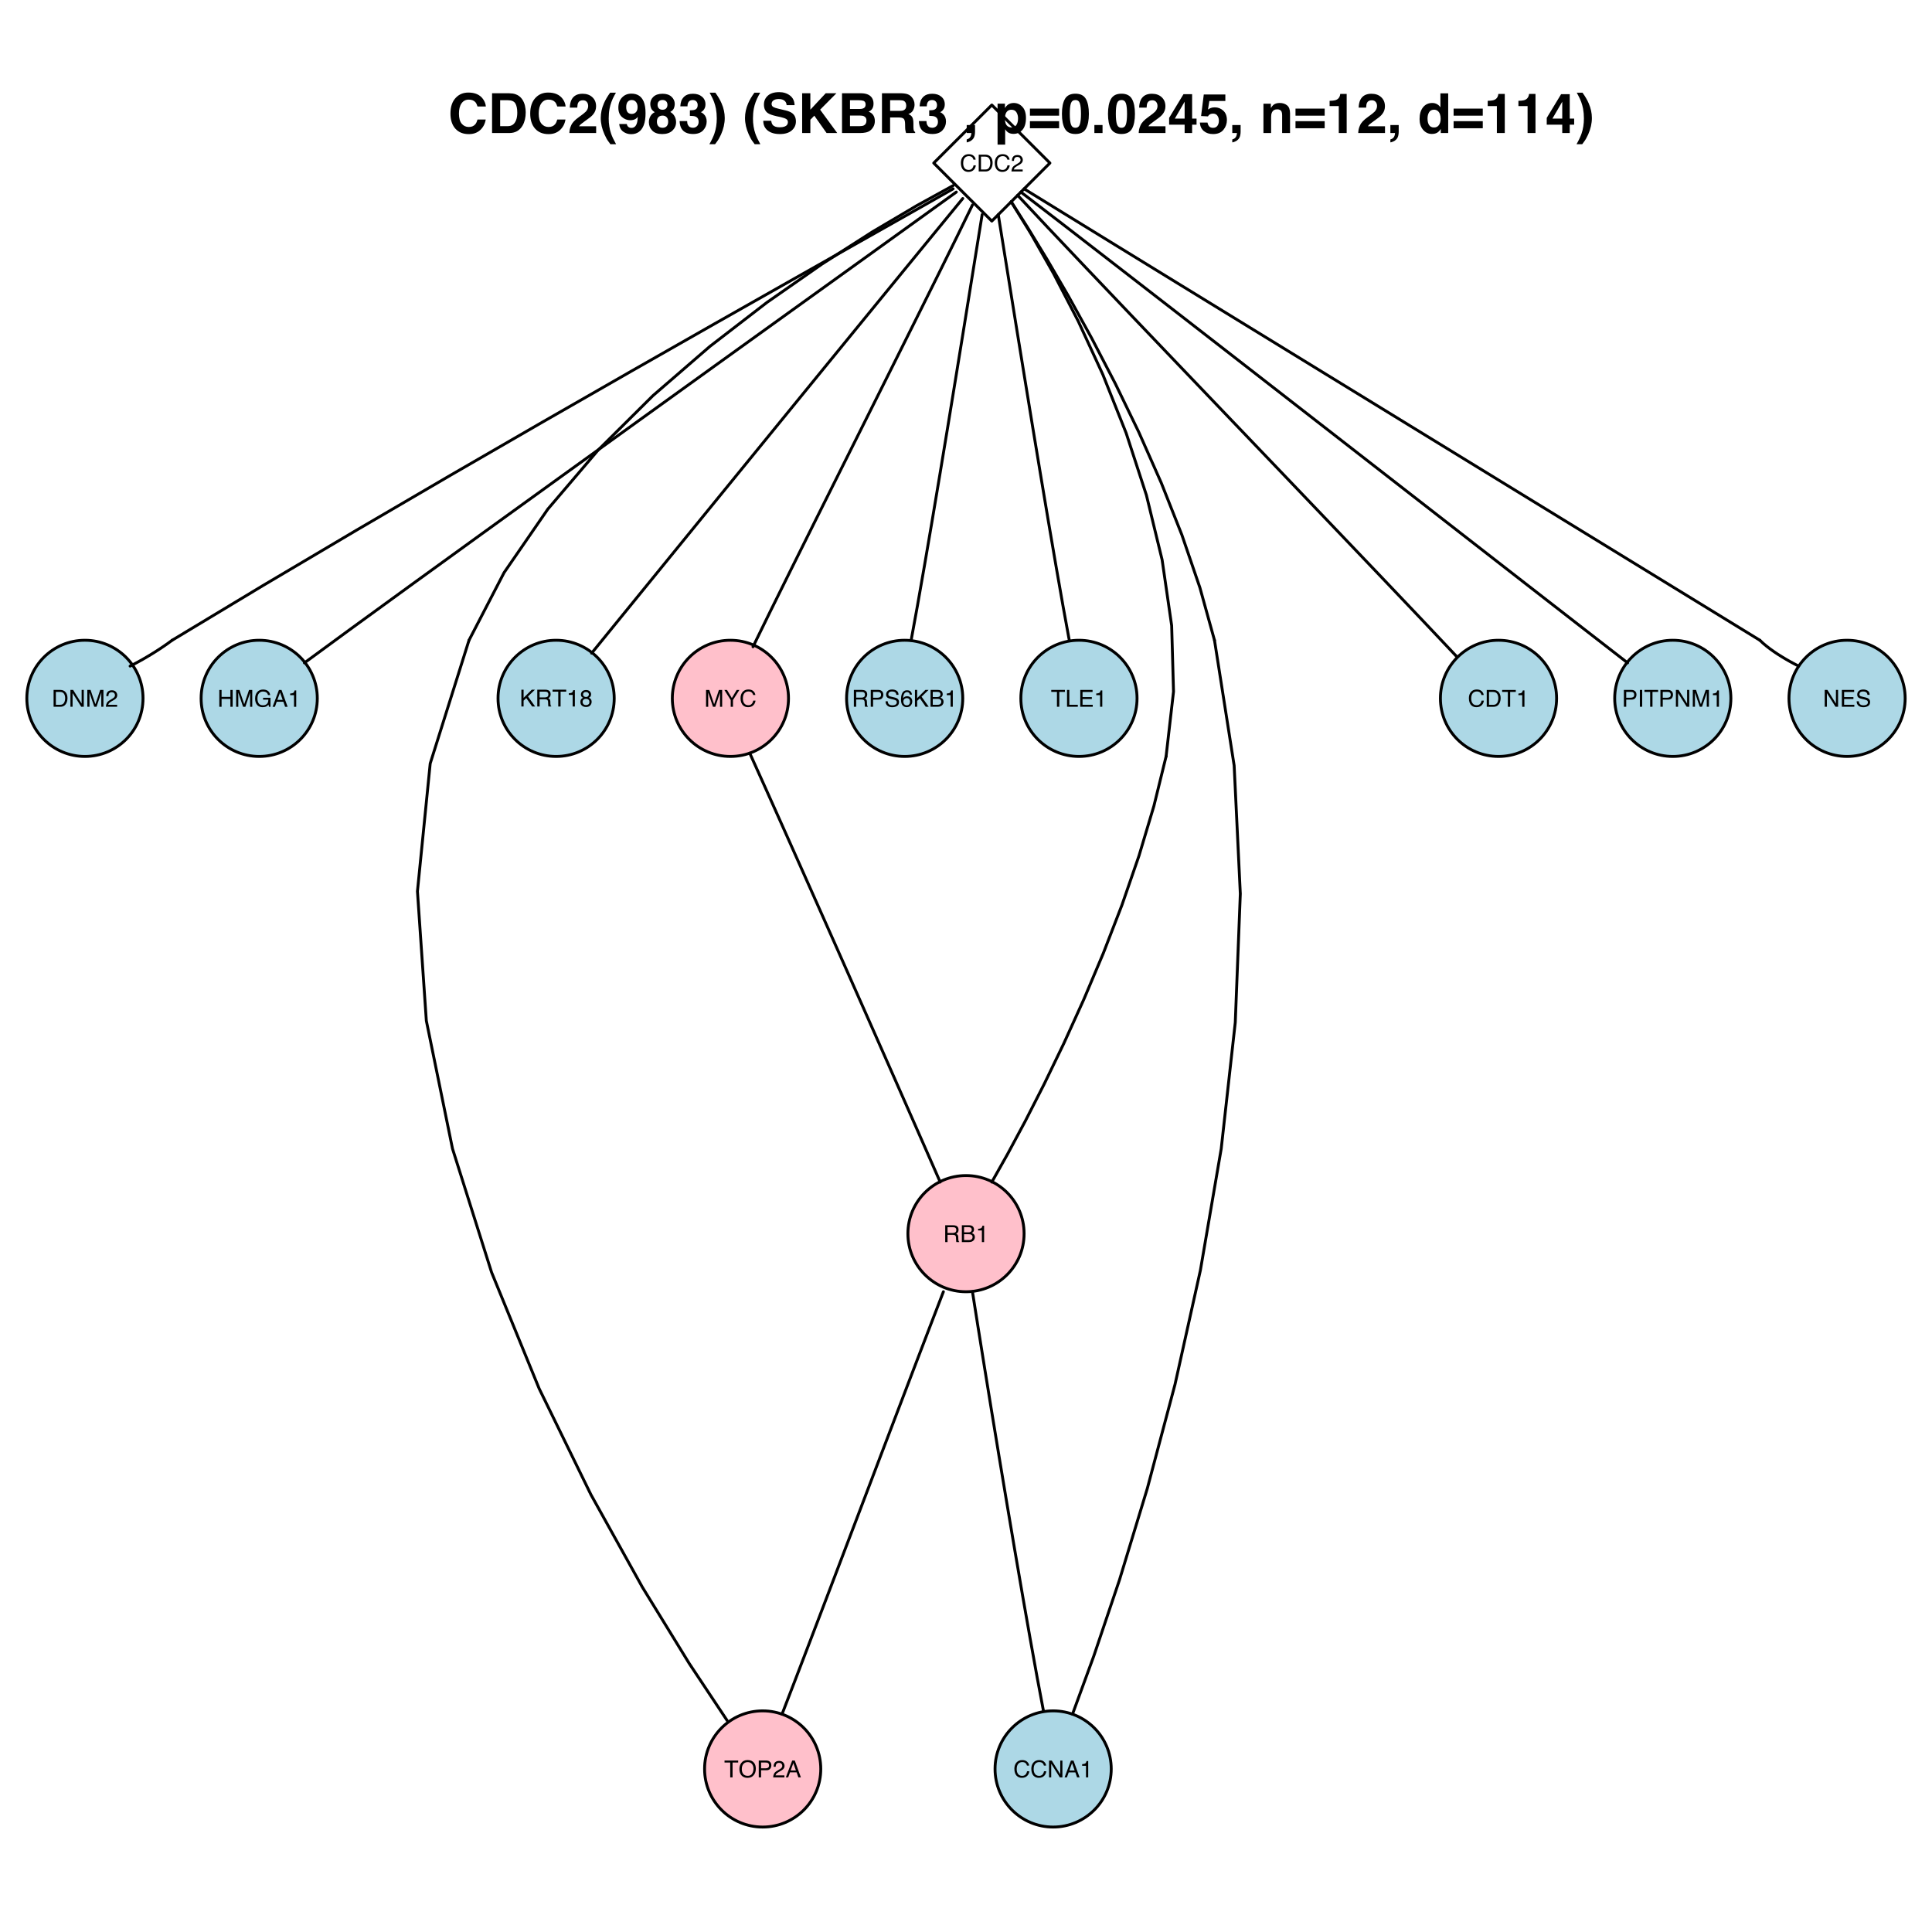<?xml version="1.0" encoding="UTF-8"?>
<svg xmlns="http://www.w3.org/2000/svg" xmlns:xlink="http://www.w3.org/1999/xlink" width="504pt" height="504pt" viewBox="0 0 504 504" version="1.1">
<defs>
<g>
<symbol overflow="visible" id="glyph0-0">
<path style="stroke:none;" d="M 0.203 0 L 0.203 -4.391 L 3.688 -4.391 L 3.688 0 Z M 3.141 -0.547 L 3.141 -3.844 L 0.75 -3.844 L 0.75 -0.547 Z "/>
</symbol>
<symbol overflow="visible" id="glyph0-1">
<path style="stroke:none;" d="M 2.312 -4.516 C 2.875 -4.516 3.305 -4.367 3.609 -4.078 C 3.922 -3.785 4.094 -3.453 4.125 -3.078 L 3.547 -3.078 C 3.484 -3.359 3.352 -3.582 3.156 -3.75 C 2.957 -3.914 2.68 -4 2.328 -4 C 1.891 -4 1.535 -3.844 1.266 -3.531 C 1.004 -3.227 0.875 -2.766 0.875 -2.141 C 0.875 -1.629 0.992 -1.211 1.234 -0.891 C 1.473 -0.566 1.832 -0.406 2.312 -0.406 C 2.75 -0.406 3.082 -0.578 3.312 -0.922 C 3.438 -1.098 3.523 -1.328 3.578 -1.609 L 4.172 -1.609 C 4.117 -1.148 3.945 -0.766 3.656 -0.453 C 3.301 -0.078 2.828 0.109 2.234 0.109 C 1.723 0.109 1.297 -0.039 0.953 -0.344 C 0.492 -0.758 0.266 -1.395 0.266 -2.25 C 0.266 -2.895 0.438 -3.426 0.781 -3.844 C 1.156 -4.289 1.664 -4.516 2.312 -4.516 Z M 2.203 -4.516 Z "/>
</symbol>
<symbol overflow="visible" id="glyph0-2">
<path style="stroke:none;" d="M 2.156 -0.516 C 2.352 -0.516 2.52 -0.535 2.656 -0.578 C 2.883 -0.648 3.07 -0.797 3.219 -1.016 C 3.332 -1.191 3.414 -1.422 3.469 -1.703 C 3.5 -1.867 3.516 -2.02 3.516 -2.156 C 3.516 -2.707 3.406 -3.129 3.188 -3.422 C 2.977 -3.723 2.629 -3.875 2.141 -3.875 L 1.094 -3.875 L 1.094 -0.516 Z M 0.5 -4.391 L 2.266 -4.391 C 2.867 -4.391 3.336 -4.176 3.672 -3.75 C 3.973 -3.363 4.125 -2.867 4.125 -2.266 C 4.125 -1.797 4.035 -1.375 3.859 -1 C 3.547 -0.332 3.016 0 2.266 0 L 0.5 0 Z "/>
</symbol>
<symbol overflow="visible" id="glyph0-3">
<path style="stroke:none;" d="M 0.188 0 C 0.207 -0.363 0.285 -0.68 0.422 -0.953 C 0.555 -1.234 0.816 -1.484 1.203 -1.703 L 1.766 -2.047 C 2.023 -2.191 2.207 -2.316 2.312 -2.422 C 2.477 -2.586 2.562 -2.773 2.562 -2.984 C 2.562 -3.234 2.484 -3.43 2.328 -3.578 C 2.18 -3.723 1.984 -3.797 1.734 -3.797 C 1.367 -3.797 1.113 -3.66 0.969 -3.391 C 0.895 -3.234 0.852 -3.023 0.844 -2.766 L 0.297 -2.766 C 0.305 -3.141 0.375 -3.441 0.5 -3.672 C 0.738 -4.086 1.148 -4.297 1.734 -4.297 C 2.223 -4.297 2.582 -4.16 2.812 -3.891 C 3.039 -3.629 3.156 -3.336 3.156 -3.016 C 3.156 -2.672 3.035 -2.379 2.797 -2.141 C 2.648 -1.992 2.398 -1.82 2.047 -1.625 L 1.625 -1.391 C 1.438 -1.285 1.285 -1.18 1.172 -1.078 C 0.973 -0.91 0.848 -0.723 0.797 -0.516 L 3.125 -0.516 L 3.125 0 Z "/>
</symbol>
<symbol overflow="visible" id="glyph0-4">
<path style="stroke:none;" d="M 0.469 -4.391 L 1.172 -4.391 L 3.391 -0.828 L 3.391 -4.391 L 3.953 -4.391 L 3.953 0 L 3.281 0 L 1.031 -3.562 L 1.031 0 L 0.469 0 Z M 2.172 -4.391 Z "/>
</symbol>
<symbol overflow="visible" id="glyph0-5">
<path style="stroke:none;" d="M 0.453 -4.391 L 1.297 -4.391 L 2.562 -0.672 L 3.812 -4.391 L 4.656 -4.391 L 4.656 0 L 4.094 0 L 4.094 -2.594 C 4.094 -2.688 4.094 -2.832 4.094 -3.031 C 4.102 -3.238 4.109 -3.461 4.109 -3.703 L 2.859 0 L 2.266 0 L 1 -3.703 L 1 -3.578 C 1 -3.461 1 -3.297 1 -3.078 C 1.008 -2.859 1.016 -2.695 1.016 -2.594 L 1.016 0 L 0.453 0 Z "/>
</symbol>
<symbol overflow="visible" id="glyph0-6">
<path style="stroke:none;" d="M 0.484 -4.391 L 1.078 -4.391 L 1.078 -2.578 L 3.375 -2.578 L 3.375 -4.391 L 3.969 -4.391 L 3.969 0 L 3.375 0 L 3.375 -2.047 L 1.078 -2.047 L 1.078 0 L 0.484 0 Z "/>
</symbol>
<symbol overflow="visible" id="glyph0-7">
<path style="stroke:none;" d="M 2.359 -4.5 C 2.773 -4.5 3.133 -4.422 3.438 -4.266 C 3.875 -4.035 4.141 -3.633 4.234 -3.062 L 3.656 -3.062 C 3.582 -3.383 3.43 -3.617 3.203 -3.766 C 2.973 -3.91 2.688 -3.984 2.344 -3.984 C 1.938 -3.984 1.594 -3.828 1.312 -3.516 C 1.039 -3.211 0.906 -2.758 0.906 -2.156 C 0.906 -1.633 1.02 -1.207 1.25 -0.875 C 1.477 -0.551 1.852 -0.391 2.375 -0.391 C 2.77 -0.391 3.098 -0.504 3.359 -0.734 C 3.617 -0.961 3.75 -1.336 3.75 -1.859 L 2.375 -1.859 L 2.375 -2.344 L 4.312 -2.344 L 4.312 0 L 3.922 0 L 3.781 -0.562 C 3.582 -0.344 3.406 -0.191 3.25 -0.109 C 2.988 0.035 2.656 0.109 2.25 0.109 C 1.727 0.109 1.281 -0.055 0.906 -0.391 C 0.5 -0.805 0.297 -1.383 0.297 -2.125 C 0.297 -2.863 0.492 -3.453 0.891 -3.891 C 1.273 -4.297 1.766 -4.5 2.359 -4.5 Z M 2.266 -4.516 Z "/>
</symbol>
<symbol overflow="visible" id="glyph0-8">
<path style="stroke:none;" d="M 2.719 -1.797 L 2.047 -3.734 L 1.344 -1.797 Z M 1.75 -4.391 L 2.422 -4.391 L 4.016 0 L 3.359 0 L 2.906 -1.312 L 1.172 -1.312 L 0.703 0 L 0.094 0 Z M 2.047 -4.391 Z "/>
</symbol>
<symbol overflow="visible" id="glyph0-9">
<path style="stroke:none;" d="M 0.594 -3.031 L 0.594 -3.453 C 0.977 -3.484 1.242 -3.539 1.391 -3.625 C 1.547 -3.719 1.664 -3.93 1.75 -4.266 L 2.172 -4.266 L 2.172 0 L 1.594 0 L 1.594 -3.031 Z "/>
</symbol>
<symbol overflow="visible" id="glyph0-10">
<path style="stroke:none;" d="M 0.125 -4.391 L 0.812 -4.391 L 2.078 -2.281 L 3.344 -4.391 L 4.047 -4.391 L 2.375 -1.766 L 2.375 0 L 1.781 0 L 1.781 -1.766 Z M 2.094 -4.391 Z "/>
</symbol>
<symbol overflow="visible" id="glyph0-11">
<path style="stroke:none;" d="M 0.469 -4.391 L 1.047 -4.391 L 1.047 -2.25 L 3.188 -4.391 L 4.016 -4.391 L 2.188 -2.625 L 4.062 0 L 3.281 0 L 1.75 -2.203 L 1.047 -1.531 L 1.047 0 L 0.469 0 Z "/>
</symbol>
<symbol overflow="visible" id="glyph0-12">
<path style="stroke:none;" d="M 2.516 -2.375 C 2.785 -2.375 3.004 -2.43 3.172 -2.547 C 3.336 -2.66 3.422 -2.863 3.422 -3.156 C 3.422 -3.469 3.305 -3.68 3.078 -3.797 C 2.953 -3.848 2.789 -3.875 2.594 -3.875 L 1.141 -3.875 L 1.141 -2.375 Z M 0.531 -4.391 L 2.578 -4.391 C 2.91 -4.391 3.188 -4.344 3.406 -4.25 C 3.812 -4.062 4.016 -3.711 4.016 -3.203 C 4.016 -2.941 3.957 -2.727 3.844 -2.562 C 3.738 -2.395 3.594 -2.258 3.406 -2.156 C 3.57 -2.082 3.695 -1.988 3.781 -1.875 C 3.875 -1.77 3.926 -1.586 3.938 -1.328 L 3.953 -0.734 C 3.961 -0.566 3.977 -0.445 4 -0.375 C 4.031 -0.227 4.094 -0.133 4.188 -0.094 L 4.188 0 L 3.453 0 C 3.43 -0.039 3.414 -0.086 3.406 -0.141 C 3.395 -0.203 3.383 -0.32 3.375 -0.5 L 3.344 -1.219 C 3.332 -1.508 3.227 -1.703 3.031 -1.797 C 2.914 -1.859 2.734 -1.891 2.484 -1.891 L 1.141 -1.891 L 1.141 0 L 0.531 0 Z "/>
</symbol>
<symbol overflow="visible" id="glyph0-13">
<path style="stroke:none;" d="M 3.656 -4.391 L 3.656 -3.875 L 2.188 -3.875 L 2.188 0 L 1.578 0 L 1.578 -3.875 L 0.094 -3.875 L 0.094 -4.391 Z "/>
</symbol>
<symbol overflow="visible" id="glyph0-14">
<path style="stroke:none;" d="M 1.672 -2.484 C 1.898 -2.484 2.082 -2.551 2.219 -2.688 C 2.352 -2.82 2.422 -2.977 2.422 -3.156 C 2.422 -3.32 2.359 -3.469 2.234 -3.594 C 2.109 -3.727 1.91 -3.797 1.641 -3.797 C 1.391 -3.797 1.203 -3.727 1.078 -3.594 C 0.961 -3.469 0.906 -3.312 0.906 -3.125 C 0.906 -2.926 0.977 -2.77 1.125 -2.656 C 1.281 -2.539 1.461 -2.484 1.672 -2.484 Z M 1.703 -0.375 C 1.953 -0.375 2.156 -0.438 2.312 -0.562 C 2.477 -0.695 2.562 -0.898 2.562 -1.172 C 2.562 -1.453 2.477 -1.66 2.312 -1.797 C 2.145 -1.941 1.926 -2.016 1.656 -2.016 C 1.406 -2.016 1.195 -1.941 1.031 -1.797 C 0.863 -1.648 0.781 -1.445 0.781 -1.188 C 0.781 -0.969 0.852 -0.773 1 -0.609 C 1.156 -0.453 1.391 -0.375 1.703 -0.375 Z M 0.938 -2.281 C 0.781 -2.344 0.66 -2.414 0.578 -2.5 C 0.422 -2.664 0.344 -2.875 0.344 -3.125 C 0.344 -3.445 0.457 -3.723 0.688 -3.953 C 0.926 -4.18 1.254 -4.297 1.672 -4.297 C 2.086 -4.297 2.41 -4.188 2.641 -3.969 C 2.879 -3.75 3 -3.5 3 -3.219 C 3 -2.945 2.93 -2.727 2.797 -2.562 C 2.711 -2.469 2.594 -2.375 2.438 -2.281 C 2.613 -2.207 2.754 -2.113 2.859 -2 C 3.047 -1.801 3.141 -1.547 3.141 -1.234 C 3.141 -0.848 3.008 -0.523 2.75 -0.266 C 2.5 -0.004 2.145 0.125 1.688 0.125 C 1.27 0.125 0.914 0.008 0.625 -0.219 C 0.344 -0.445 0.203 -0.773 0.203 -1.203 C 0.203 -1.453 0.258 -1.672 0.375 -1.859 C 0.5 -2.047 0.688 -2.188 0.938 -2.281 Z "/>
</symbol>
<symbol overflow="visible" id="glyph0-15">
<path style="stroke:none;" d="M 2.125 -2.531 C 2.375 -2.531 2.566 -2.566 2.703 -2.641 C 2.922 -2.754 3.031 -2.953 3.031 -3.234 C 3.031 -3.516 2.914 -3.707 2.688 -3.812 C 2.551 -3.863 2.352 -3.891 2.094 -3.891 L 1.031 -3.891 L 1.031 -2.531 Z M 2.312 -0.516 C 2.676 -0.516 2.938 -0.617 3.094 -0.828 C 3.195 -0.961 3.25 -1.125 3.25 -1.312 C 3.25 -1.625 3.102 -1.844 2.812 -1.969 C 2.664 -2.02 2.469 -2.047 2.219 -2.047 L 1.031 -2.047 L 1.031 -0.516 Z M 0.453 -4.391 L 2.344 -4.391 C 2.852 -4.391 3.219 -4.238 3.438 -3.938 C 3.562 -3.75 3.625 -3.539 3.625 -3.312 C 3.625 -3.031 3.547 -2.801 3.391 -2.625 C 3.305 -2.531 3.188 -2.441 3.031 -2.359 C 3.258 -2.273 3.43 -2.18 3.547 -2.078 C 3.742 -1.879 3.844 -1.613 3.844 -1.281 C 3.844 -1 3.754 -0.742 3.578 -0.516 C 3.305 -0.172 2.883 0 2.312 0 L 0.453 0 Z "/>
</symbol>
<symbol overflow="visible" id="glyph0-16">
<path style="stroke:none;" d="M 0.516 -4.391 L 2.5 -4.391 C 2.895 -4.391 3.207 -4.281 3.438 -4.062 C 3.676 -3.844 3.797 -3.535 3.797 -3.141 C 3.797 -2.797 3.691 -2.492 3.484 -2.234 C 3.273 -1.984 2.945 -1.859 2.5 -1.859 L 1.125 -1.859 L 1.125 0 L 0.516 0 Z M 3.203 -3.125 C 3.203 -3.445 3.082 -3.672 2.844 -3.797 C 2.707 -3.848 2.523 -3.875 2.297 -3.875 L 1.125 -3.875 L 1.125 -2.359 L 2.297 -2.359 C 2.566 -2.359 2.785 -2.414 2.953 -2.531 C 3.117 -2.645 3.203 -2.844 3.203 -3.125 Z "/>
</symbol>
<symbol overflow="visible" id="glyph0-17">
<path style="stroke:none;" d="M 0.859 -1.422 C 0.867 -1.172 0.926 -0.969 1.031 -0.812 C 1.227 -0.52 1.578 -0.375 2.078 -0.375 C 2.297 -0.375 2.5 -0.406 2.688 -0.469 C 3.039 -0.594 3.219 -0.816 3.219 -1.141 C 3.219 -1.379 3.145 -1.547 3 -1.641 C 2.844 -1.742 2.602 -1.832 2.281 -1.906 L 1.688 -2.047 C 1.301 -2.129 1.023 -2.223 0.859 -2.328 C 0.578 -2.516 0.438 -2.789 0.438 -3.156 C 0.438 -3.551 0.57 -3.875 0.844 -4.125 C 1.125 -4.375 1.516 -4.5 2.016 -4.5 C 2.473 -4.5 2.863 -4.391 3.188 -4.172 C 3.508 -3.953 3.672 -3.598 3.672 -3.109 L 3.109 -3.109 C 3.078 -3.336 3.016 -3.516 2.922 -3.641 C 2.734 -3.867 2.426 -3.984 2 -3.984 C 1.645 -3.984 1.391 -3.91 1.234 -3.766 C 1.086 -3.617 1.016 -3.445 1.016 -3.25 C 1.016 -3.039 1.102 -2.883 1.281 -2.781 C 1.395 -2.719 1.66 -2.641 2.078 -2.547 L 2.688 -2.406 C 2.988 -2.332 3.219 -2.238 3.375 -2.125 C 3.656 -1.914 3.797 -1.617 3.797 -1.234 C 3.797 -0.742 3.617 -0.395 3.266 -0.188 C 2.91 0.02 2.5 0.125 2.031 0.125 C 1.488 0.125 1.062 -0.016 0.75 -0.297 C 0.438 -0.566 0.285 -0.941 0.297 -1.422 Z M 2.062 -4.516 Z "/>
</symbol>
<symbol overflow="visible" id="glyph0-18">
<path style="stroke:none;" d="M 1.797 -4.297 C 2.273 -4.297 2.609 -4.172 2.797 -3.922 C 2.984 -3.68 3.078 -3.426 3.078 -3.156 L 2.547 -3.156 C 2.516 -3.332 2.461 -3.469 2.391 -3.562 C 2.254 -3.738 2.055 -3.828 1.797 -3.828 C 1.492 -3.828 1.254 -3.688 1.078 -3.406 C 0.898 -3.133 0.801 -2.738 0.781 -2.219 C 0.906 -2.395 1.062 -2.531 1.25 -2.625 C 1.426 -2.707 1.617 -2.75 1.828 -2.75 C 2.18 -2.75 2.492 -2.629 2.766 -2.391 C 3.035 -2.16 3.172 -1.82 3.172 -1.375 C 3.172 -0.988 3.039 -0.645 2.781 -0.344 C 2.531 -0.039 2.172 0.109 1.703 0.109 C 1.305 0.109 0.961 -0.039 0.672 -0.344 C 0.379 -0.645 0.234 -1.156 0.234 -1.875 C 0.234 -2.414 0.297 -2.867 0.422 -3.234 C 0.672 -3.941 1.129 -4.297 1.797 -4.297 Z M 1.75 -0.375 C 2.031 -0.375 2.238 -0.469 2.375 -0.656 C 2.52 -0.844 2.594 -1.066 2.594 -1.328 C 2.594 -1.547 2.531 -1.754 2.406 -1.953 C 2.281 -2.148 2.051 -2.25 1.719 -2.25 C 1.488 -2.25 1.285 -2.172 1.109 -2.016 C 0.941 -1.867 0.859 -1.641 0.859 -1.328 C 0.859 -1.055 0.938 -0.828 1.094 -0.641 C 1.25 -0.461 1.469 -0.375 1.75 -0.375 Z "/>
</symbol>
<symbol overflow="visible" id="glyph0-19">
<path style="stroke:none;" d="M 0.469 -4.391 L 1.062 -4.391 L 1.062 -0.516 L 3.281 -0.516 L 3.281 0 L 0.469 0 Z "/>
</symbol>
<symbol overflow="visible" id="glyph0-20">
<path style="stroke:none;" d="M 0.516 -4.391 L 3.719 -4.391 L 3.719 -3.859 L 1.109 -3.859 L 1.109 -2.516 L 3.531 -2.516 L 3.531 -2.016 L 1.109 -2.016 L 1.109 -0.516 L 3.766 -0.516 L 3.766 0 L 0.516 0 Z M 2.141 -4.391 Z "/>
</symbol>
<symbol overflow="visible" id="glyph0-21">
<path style="stroke:none;" d="M 2.359 -4.516 C 3.141 -4.516 3.711 -4.266 4.078 -3.766 C 4.367 -3.379 4.516 -2.879 4.516 -2.266 C 4.516 -1.609 4.348 -1.066 4.016 -0.641 C 3.629 -0.129 3.07 0.125 2.344 0.125 C 1.676 0.125 1.145 -0.098 0.75 -0.547 C 0.406 -0.973 0.234 -1.516 0.234 -2.172 C 0.234 -2.766 0.383 -3.273 0.688 -3.703 C 1.062 -4.242 1.617 -4.516 2.359 -4.516 Z M 2.422 -0.406 C 2.941 -0.406 3.316 -0.594 3.547 -0.969 C 3.785 -1.344 3.906 -1.773 3.906 -2.266 C 3.906 -2.773 3.77 -3.188 3.5 -3.5 C 3.227 -3.82 2.863 -3.984 2.406 -3.984 C 1.945 -3.984 1.57 -3.828 1.281 -3.516 C 1 -3.203 0.859 -2.742 0.859 -2.141 C 0.859 -1.648 0.977 -1.238 1.219 -0.906 C 1.469 -0.57 1.867 -0.406 2.422 -0.406 Z M 2.375 -4.516 Z "/>
</symbol>
<symbol overflow="visible" id="glyph0-22">
<path style="stroke:none;" d="M 0.594 -4.391 L 1.203 -4.391 L 1.203 0 L 0.594 0 Z "/>
</symbol>
<symbol overflow="visible" id="glyph1-0">
<path style="stroke:none;" d="M 1.078 0 L 1.078 -10.375 L 9.438 -10.375 L 9.438 0 Z M 8.141 -1.297 L 8.141 -9.078 L 2.375 -9.078 L 2.375 -1.297 Z "/>
</symbol>
<symbol overflow="visible" id="glyph1-1">
<path style="stroke:none;" d="M 0.641 -5.094 C 0.641 -6.906 1.129 -8.301 2.109 -9.281 C 2.953 -10.133 4.023 -10.562 5.328 -10.562 C 7.066 -10.562 8.344 -9.988 9.156 -8.844 C 9.594 -8.207 9.832 -7.566 9.875 -6.922 L 7.703 -6.922 C 7.555 -7.41 7.375 -7.785 7.156 -8.047 C 6.758 -8.492 6.176 -8.719 5.406 -8.719 C 4.625 -8.719 4.004 -8.398 3.547 -7.766 C 3.086 -7.129 2.859 -6.227 2.859 -5.062 C 2.859 -3.895 3.098 -3.02 3.578 -2.438 C 4.066 -1.863 4.68 -1.578 5.422 -1.578 C 6.18 -1.578 6.758 -1.828 7.156 -2.328 C 7.375 -2.598 7.555 -3 7.703 -3.531 L 9.844 -3.531 C 9.656 -2.406 9.176 -1.488 8.406 -0.781 C 7.633 -0.07 6.645 0.281 5.438 0.281 C 3.945 0.281 2.773 -0.191 1.922 -1.141 C 1.066 -2.109 0.641 -3.426 0.641 -5.094 Z M 5.266 -10.688 Z "/>
</symbol>
<symbol overflow="visible" id="glyph1-2">
<path style="stroke:none;" d="M 3.203 -8.562 L 3.203 -1.797 L 5.203 -1.797 C 6.223 -1.797 6.938 -2.301 7.344 -3.312 C 7.562 -3.863 7.672 -4.523 7.672 -5.297 C 7.672 -6.348 7.504 -7.156 7.172 -7.719 C 6.836 -8.281 6.18 -8.562 5.203 -8.562 Z M 5.562 -10.375 C 6.207 -10.363 6.742 -10.285 7.172 -10.141 C 7.898 -9.898 8.488 -9.461 8.938 -8.828 C 9.289 -8.305 9.535 -7.742 9.672 -7.141 C 9.805 -6.547 9.875 -5.977 9.875 -5.438 C 9.875 -4.062 9.598 -2.895 9.047 -1.938 C 8.285 -0.645 7.125 0 5.562 0 L 1.094 0 L 1.094 -10.375 Z "/>
</symbol>
<symbol overflow="visible" id="glyph1-3">
<path style="stroke:none;" d="M 0.453 0 C 0.473 -0.727 0.629 -1.395 0.922 -2 C 1.203 -2.688 1.879 -3.41 2.953 -4.172 C 3.867 -4.828 4.461 -5.297 4.734 -5.578 C 5.148 -6.023 5.359 -6.516 5.359 -7.047 C 5.359 -7.484 5.238 -7.844 5 -8.125 C 4.77 -8.406 4.43 -8.547 3.984 -8.547 C 3.367 -8.547 2.953 -8.32 2.734 -7.875 C 2.609 -7.613 2.535 -7.195 2.516 -6.625 L 0.562 -6.625 C 0.594 -7.488 0.75 -8.188 1.031 -8.719 C 1.57 -9.738 2.523 -10.25 3.891 -10.25 C 4.961 -10.25 5.816 -9.945 6.453 -9.344 C 7.098 -8.75 7.422 -7.961 7.422 -6.984 C 7.422 -6.223 7.191 -5.551 6.734 -4.969 C 6.441 -4.57 5.957 -4.141 5.281 -3.672 L 4.484 -3.094 C 3.984 -2.738 3.641 -2.477 3.453 -2.312 C 3.266 -2.156 3.109 -1.973 2.984 -1.766 L 7.438 -1.766 L 7.438 0 Z "/>
</symbol>
<symbol overflow="visible" id="glyph1-4">
<path style="stroke:none;" d="M 1.453 -7.75 C 1.816 -8.613 2.359 -9.539 3.078 -10.531 L 4.594 -10.531 L 4.156 -9.75 C 3.562 -8.664 3.148 -7.531 2.922 -6.344 C 2.773 -5.562 2.703 -4.711 2.703 -3.797 C 2.703 -2.359 2.91 -1.039 3.328 0.156 C 3.566 0.875 4 1.789 4.625 2.906 L 3.141 2.906 L 2.641 2.219 C 2.316 1.812 1.973 1.195 1.609 0.375 C 0.953 -1.082 0.625 -2.516 0.625 -3.922 C 0.625 -5.211 0.898 -6.488 1.453 -7.75 Z "/>
</symbol>
<symbol overflow="visible" id="glyph1-5">
<path style="stroke:none;" d="M 0.422 -6.609 C 0.422 -7.703 0.738 -8.586 1.375 -9.266 C 2.008 -9.941 2.828 -10.281 3.828 -10.281 C 5.379 -10.281 6.445 -9.594 7.031 -8.219 C 7.352 -7.445 7.516 -6.426 7.516 -5.156 C 7.516 -3.914 7.359 -2.883 7.047 -2.062 C 6.441 -0.488 5.344 0.297 3.75 0.297 C 2.977 0.297 2.285 0.07 1.672 -0.375 C 1.066 -0.832 0.723 -1.492 0.641 -2.359 L 2.625 -2.359 C 2.676 -2.055 2.801 -1.812 3 -1.625 C 3.207 -1.438 3.484 -1.344 3.828 -1.344 C 4.492 -1.344 4.957 -1.711 5.219 -2.453 C 5.363 -2.848 5.457 -3.438 5.5 -4.219 C 5.312 -3.988 5.117 -3.812 4.922 -3.688 C 4.547 -3.457 4.082 -3.344 3.531 -3.344 C 2.719 -3.344 1.992 -3.625 1.359 -4.188 C 0.734 -4.75 0.422 -5.555 0.422 -6.609 Z M 3.969 -4.984 C 4.238 -4.984 4.5 -5.062 4.75 -5.219 C 5.207 -5.508 5.438 -6.016 5.438 -6.734 C 5.438 -7.305 5.301 -7.758 5.031 -8.094 C 4.758 -8.438 4.391 -8.609 3.922 -8.609 C 3.578 -8.609 3.281 -8.516 3.031 -8.328 C 2.656 -8.023 2.469 -7.516 2.469 -6.797 C 2.469 -6.191 2.586 -5.738 2.828 -5.438 C 3.078 -5.133 3.457 -4.984 3.969 -4.984 Z "/>
</symbol>
<symbol overflow="visible" id="glyph1-6">
<path style="stroke:none;" d="M 2.469 -2.969 C 2.469 -2.457 2.598 -2.062 2.859 -1.781 C 3.117 -1.508 3.477 -1.375 3.938 -1.375 C 4.395 -1.375 4.754 -1.508 5.016 -1.781 C 5.273 -2.062 5.406 -2.457 5.406 -2.969 C 5.406 -3.488 5.27 -3.879 5 -4.141 C 4.738 -4.41 4.383 -4.547 3.938 -4.547 C 3.477 -4.547 3.117 -4.41 2.859 -4.141 C 2.598 -3.879 2.469 -3.488 2.469 -2.969 Z M 0.375 -2.828 C 0.375 -3.398 0.504 -3.914 0.766 -4.375 C 1.023 -4.844 1.406 -5.195 1.906 -5.438 C 1.414 -5.758 1.098 -6.109 0.953 -6.484 C 0.805 -6.867 0.734 -7.227 0.734 -7.562 C 0.734 -8.312 1.008 -8.945 1.562 -9.469 C 2.125 -9.988 2.914 -10.25 3.938 -10.25 C 4.945 -10.25 5.727 -9.988 6.281 -9.469 C 6.844 -8.945 7.125 -8.312 7.125 -7.562 C 7.125 -7.227 7.051 -6.867 6.906 -6.484 C 6.758 -6.109 6.441 -5.781 5.953 -5.5 C 6.453 -5.219 6.828 -4.844 7.078 -4.375 C 7.336 -3.914 7.469 -3.398 7.469 -2.828 C 7.469 -1.973 7.148 -1.242 6.516 -0.641 C 5.879 -0.035 4.988 0.266 3.844 0.266 C 2.707 0.266 1.844 -0.035 1.25 -0.641 C 0.664 -1.242 0.375 -1.973 0.375 -2.828 Z M 2.641 -7.344 C 2.641 -6.969 2.754 -6.66 2.984 -6.422 C 3.211 -6.191 3.531 -6.078 3.938 -6.078 C 4.344 -6.078 4.656 -6.191 4.875 -6.422 C 5.102 -6.66 5.219 -6.969 5.219 -7.344 C 5.219 -7.75 5.102 -8.062 4.875 -8.281 C 4.656 -8.508 4.344 -8.625 3.938 -8.625 C 3.531 -8.625 3.211 -8.508 2.984 -8.281 C 2.754 -8.062 2.641 -7.75 2.641 -7.344 Z "/>
</symbol>
<symbol overflow="visible" id="glyph1-7">
<path style="stroke:none;" d="M 2.344 -3.125 C 2.344 -2.719 2.41 -2.383 2.547 -2.125 C 2.785 -1.625 3.227 -1.375 3.875 -1.375 C 4.27 -1.375 4.613 -1.508 4.906 -1.781 C 5.195 -2.051 5.344 -2.441 5.344 -2.953 C 5.344 -3.617 5.07 -4.066 4.531 -4.297 C 4.219 -4.422 3.727 -4.484 3.062 -4.484 L 3.062 -5.922 C 3.719 -5.93 4.176 -5.992 4.438 -6.109 C 4.875 -6.305 5.094 -6.703 5.094 -7.297 C 5.094 -7.691 4.977 -8.008 4.75 -8.25 C 4.531 -8.488 4.211 -8.609 3.797 -8.609 C 3.328 -8.609 2.977 -8.457 2.75 -8.156 C 2.531 -7.863 2.426 -7.469 2.438 -6.969 L 0.562 -6.969 C 0.582 -7.469 0.672 -7.945 0.828 -8.406 C 0.984 -8.801 1.238 -9.172 1.594 -9.516 C 1.852 -9.754 2.164 -9.938 2.531 -10.062 C 2.895 -10.188 3.336 -10.25 3.859 -10.25 C 4.836 -10.25 5.625 -9.992 6.219 -9.484 C 6.82 -8.984 7.125 -8.312 7.125 -7.469 C 7.125 -6.863 6.941 -6.352 6.578 -5.938 C 6.359 -5.688 6.125 -5.516 5.875 -5.422 C 6.062 -5.422 6.328 -5.258 6.672 -4.938 C 7.18 -4.469 7.438 -3.82 7.438 -3 C 7.438 -2.133 7.133 -1.375 6.531 -0.719 C 5.938 -0.07 5.055 0.25 3.891 0.25 C 2.441 0.25 1.438 -0.219 0.875 -1.156 C 0.57 -1.656 0.406 -2.312 0.375 -3.125 Z "/>
</symbol>
<symbol overflow="visible" id="glyph1-8">
<path style="stroke:none;" d="M 1.688 -10.531 C 2.406 -9.539 2.945 -8.613 3.312 -7.75 C 3.863 -6.488 4.141 -5.211 4.141 -3.922 C 4.141 -2.516 3.816 -1.082 3.172 0.375 C 2.797 1.195 2.445 1.812 2.125 2.219 L 1.625 2.906 L 0.141 2.906 C 0.766 1.789 1.195 0.875 1.438 0.156 C 1.852 -1.039 2.062 -2.359 2.062 -3.797 C 2.062 -4.711 1.988 -5.562 1.844 -6.344 C 1.613 -7.531 1.203 -8.664 0.609 -9.75 L 0.188 -10.531 Z "/>
</symbol>
<symbol overflow="visible" id="glyph1-9">
<path style="stroke:none;" d=""/>
</symbol>
<symbol overflow="visible" id="glyph1-10">
<path style="stroke:none;" d="M 2.672 -3.203 C 2.734 -2.723 2.859 -2.367 3.047 -2.141 C 3.398 -1.711 4.004 -1.5 4.859 -1.5 C 5.367 -1.5 5.785 -1.555 6.109 -1.672 C 6.711 -1.879 7.016 -2.281 7.016 -2.875 C 7.016 -3.219 6.863 -3.484 6.562 -3.672 C 6.258 -3.848 5.789 -4.008 5.156 -4.156 L 4.047 -4.391 C 2.973 -4.641 2.227 -4.906 1.812 -5.188 C 1.113 -5.664 0.766 -6.414 0.766 -7.438 C 0.766 -8.363 1.102 -9.133 1.781 -9.75 C 2.457 -10.363 3.445 -10.672 4.75 -10.672 C 5.844 -10.672 6.773 -10.379 7.547 -9.797 C 8.316 -9.223 8.723 -8.383 8.766 -7.281 L 6.688 -7.281 C 6.645 -7.906 6.367 -8.348 5.859 -8.609 C 5.523 -8.785 5.109 -8.875 4.609 -8.875 C 4.047 -8.875 3.598 -8.758 3.266 -8.531 C 2.93 -8.301 2.766 -7.988 2.766 -7.594 C 2.766 -7.219 2.93 -6.941 3.266 -6.766 C 3.473 -6.641 3.922 -6.492 4.609 -6.328 L 6.406 -5.906 C 7.188 -5.719 7.773 -5.469 8.172 -5.156 C 8.797 -4.664 9.109 -3.957 9.109 -3.031 C 9.109 -2.082 8.742 -1.297 8.016 -0.672 C 7.285 -0.047 6.258 0.266 4.938 0.266 C 3.594 0.266 2.531 -0.039 1.75 -0.656 C 0.977 -1.27 0.594 -2.117 0.594 -3.203 Z M 4.766 -10.688 Z "/>
</symbol>
<symbol overflow="visible" id="glyph1-11">
<path style="stroke:none;" d="M 1.125 -10.375 L 3.266 -10.375 L 3.266 -6.094 L 7.266 -10.375 L 10.062 -10.375 L 5.812 -6.094 L 10.281 0 L 7.5 0 L 4.297 -4.531 L 3.266 -3.469 L 3.266 0 L 1.125 0 Z "/>
</symbol>
<symbol overflow="visible" id="glyph1-12">
<path style="stroke:none;" d="M 3.203 -8.562 L 3.203 -6.281 L 5.75 -6.281 C 6.195 -6.281 6.562 -6.363 6.844 -6.531 C 7.133 -6.707 7.281 -7.016 7.281 -7.453 C 7.281 -7.93 7.094 -8.25 6.719 -8.406 C 6.395 -8.508 5.984 -8.562 5.484 -8.562 Z M 3.203 -4.562 L 3.203 -1.797 L 5.75 -1.797 C 6.195 -1.797 6.551 -1.859 6.812 -1.984 C 7.27 -2.211 7.5 -2.645 7.5 -3.281 C 7.5 -3.82 7.273 -4.191 6.828 -4.391 C 6.578 -4.504 6.227 -4.562 5.781 -4.562 Z M 6.172 -10.375 C 7.441 -10.352 8.344 -9.984 8.875 -9.266 C 9.188 -8.828 9.344 -8.301 9.344 -7.688 C 9.344 -7.051 9.188 -6.539 8.875 -6.156 C 8.695 -5.938 8.43 -5.738 8.078 -5.562 C 8.609 -5.375 9.008 -5.07 9.281 -4.656 C 9.551 -4.238 9.688 -3.727 9.688 -3.125 C 9.688 -2.508 9.531 -1.961 9.219 -1.484 C 9.02 -1.148 8.773 -0.875 8.484 -0.656 C 8.148 -0.406 7.754 -0.234 7.297 -0.141 C 6.848 -0.047 6.359 0 5.828 0 L 1.125 0 L 1.125 -10.375 Z "/>
</symbol>
<symbol overflow="visible" id="glyph1-13">
<path style="stroke:none;" d="M 3.266 -8.562 L 3.266 -5.781 L 5.719 -5.781 C 6.207 -5.781 6.57 -5.836 6.812 -5.953 C 7.25 -6.148 7.469 -6.539 7.469 -7.125 C 7.469 -7.75 7.258 -8.172 6.844 -8.391 C 6.602 -8.504 6.25 -8.562 5.781 -8.562 Z M 6.234 -10.375 C 6.961 -10.352 7.52 -10.258 7.906 -10.094 C 8.301 -9.938 8.633 -9.695 8.906 -9.375 C 9.133 -9.113 9.312 -8.82 9.438 -8.5 C 9.57 -8.188 9.641 -7.828 9.641 -7.422 C 9.641 -6.922 9.516 -6.43 9.266 -5.953 C 9.016 -5.484 8.602 -5.148 8.031 -4.953 C 8.508 -4.754 8.848 -4.477 9.047 -4.125 C 9.242 -3.781 9.344 -3.242 9.344 -2.516 L 9.344 -1.812 C 9.344 -1.344 9.363 -1.02 9.406 -0.844 C 9.457 -0.582 9.586 -0.391 9.797 -0.266 L 9.797 0 L 7.422 0 C 7.348 -0.227 7.301 -0.414 7.281 -0.562 C 7.219 -0.844 7.188 -1.141 7.188 -1.453 L 7.172 -2.406 C 7.16 -3.07 7.035 -3.516 6.797 -3.734 C 6.566 -3.953 6.133 -4.062 5.5 -4.062 L 3.266 -4.062 L 3.266 0 L 1.141 0 L 1.141 -10.375 Z "/>
</symbol>
<symbol overflow="visible" id="glyph1-14">
<path style="stroke:none;" d="M 0.828 1.672 C 1.234 1.555 1.531 1.363 1.719 1.094 C 1.906 0.832 2.016 0.469 2.047 0 L 0.828 0 L 0.828 -2.094 L 3 -2.094 L 3 -0.281 C 3 0.039 2.957 0.375 2.875 0.719 C 2.789 1.062 2.633 1.363 2.406 1.625 C 2.156 1.895 1.859 2.098 1.516 2.234 C 1.18 2.367 0.953 2.438 0.828 2.438 Z "/>
</symbol>
<symbol overflow="visible" id="glyph1-15">
<path style="stroke:none;" d="M 6.219 -3.828 C 6.219 -4.422 6.082 -4.941 5.812 -5.391 C 5.539 -5.848 5.102 -6.078 4.5 -6.078 C 3.77 -6.078 3.27 -5.734 3 -5.047 C 2.863 -4.68 2.797 -4.219 2.797 -3.656 C 2.797 -2.77 3.031 -2.145 3.5 -1.781 C 3.781 -1.57 4.113 -1.469 4.5 -1.469 C 5.062 -1.469 5.488 -1.68 5.781 -2.109 C 6.07 -2.535 6.219 -3.109 6.219 -3.828 Z M 5.078 -7.844 C 5.973 -7.844 6.727 -7.508 7.344 -6.844 C 7.969 -6.188 8.281 -5.219 8.281 -3.938 C 8.281 -2.582 7.977 -1.551 7.375 -0.844 C 6.77 -0.133 5.988 0.219 5.031 0.219 C 4.414 0.219 3.91 0.066 3.516 -0.234 C 3.285 -0.41 3.066 -0.66 2.859 -0.984 L 2.859 3.016 L 0.875 3.016 L 0.875 -7.672 L 2.797 -7.672 L 2.797 -6.531 C 3.016 -6.863 3.242 -7.129 3.484 -7.328 C 3.93 -7.672 4.461 -7.844 5.078 -7.844 Z "/>
</symbol>
<symbol overflow="visible" id="glyph1-16">
<path style="stroke:none;" d="M 8.125 -6.375 L 8.125 -4.531 L 0.516 -4.531 L 0.516 -6.375 Z M 8.125 -3.094 L 8.125 -1.25 L 0.516 -1.25 L 0.516 -3.094 Z "/>
</symbol>
<symbol overflow="visible" id="glyph1-17">
<path style="stroke:none;" d="M 2.5 -5 C 2.5 -3.832 2.594 -2.938 2.781 -2.312 C 2.977 -1.688 3.375 -1.375 3.969 -1.375 C 4.562 -1.375 4.953 -1.688 5.141 -2.312 C 5.328 -2.938 5.422 -3.832 5.422 -5 C 5.422 -6.227 5.328 -7.133 5.141 -7.719 C 4.953 -8.312 4.562 -8.609 3.969 -8.609 C 3.375 -8.609 2.977 -8.312 2.781 -7.719 C 2.594 -7.133 2.5 -6.227 2.5 -5 Z M 3.969 -10.266 C 5.27 -10.266 6.18 -9.805 6.703 -8.891 C 7.223 -7.984 7.484 -6.688 7.484 -5 C 7.484 -3.312 7.223 -2.016 6.703 -1.109 C 6.18 -0.203 5.27 0.25 3.969 0.25 C 2.664 0.25 1.754 -0.203 1.234 -1.109 C 0.711 -2.016 0.453 -3.312 0.453 -5 C 0.453 -6.688 0.711 -7.984 1.234 -8.891 C 1.754 -9.805 2.664 -10.266 3.969 -10.266 Z "/>
</symbol>
<symbol overflow="visible" id="glyph1-18">
<path style="stroke:none;" d="M 0.906 -2.094 L 3.031 -2.094 L 3.031 0 L 0.906 0 Z "/>
</symbol>
<symbol overflow="visible" id="glyph1-19">
<path style="stroke:none;" d="M 7.531 -2.188 L 6.375 -2.188 L 6.375 0 L 4.422 0 L 4.422 -2.188 L 0.375 -2.188 L 0.375 -3.953 L 4.125 -10.141 L 6.375 -10.141 L 6.375 -3.766 L 7.531 -3.766 Z M 4.422 -3.766 L 4.422 -8.172 L 1.859 -3.766 Z "/>
</symbol>
<symbol overflow="visible" id="glyph1-20">
<path style="stroke:none;" d="M 2.375 -2.734 C 2.457 -2.297 2.609 -1.957 2.828 -1.719 C 3.055 -1.477 3.383 -1.359 3.812 -1.359 C 4.312 -1.359 4.691 -1.531 4.953 -1.875 C 5.211 -2.227 5.344 -2.672 5.344 -3.203 C 5.344 -3.723 5.219 -4.16 4.969 -4.516 C 4.727 -4.879 4.352 -5.062 3.844 -5.062 C 3.594 -5.062 3.379 -5.031 3.203 -4.969 C 2.891 -4.852 2.656 -4.645 2.5 -4.344 L 0.703 -4.438 L 1.406 -10.062 L 7.031 -10.062 L 7.031 -8.359 L 2.859 -8.359 L 2.5 -6.141 C 2.812 -6.336 3.051 -6.469 3.219 -6.531 C 3.508 -6.645 3.863 -6.703 4.281 -6.703 C 5.125 -6.703 5.859 -6.414 6.484 -5.844 C 7.117 -5.281 7.438 -4.457 7.438 -3.375 C 7.438 -2.426 7.133 -1.582 6.531 -0.844 C 5.926 -0.102 5.02 0.266 3.812 0.266 C 2.844 0.266 2.047 0.004 1.422 -0.516 C 0.797 -1.035 0.445 -1.773 0.375 -2.734 Z "/>
</symbol>
<symbol overflow="visible" id="glyph1-21">
<path style="stroke:none;" d="M 5.188 -7.844 C 5.977 -7.844 6.625 -7.633 7.125 -7.219 C 7.633 -6.812 7.891 -6.125 7.891 -5.156 L 7.891 0 L 5.828 0 L 5.828 -4.656 C 5.828 -5.062 5.773 -5.375 5.672 -5.594 C 5.473 -5.988 5.098 -6.188 4.547 -6.188 C 3.867 -6.188 3.398 -5.895 3.141 -5.312 C 3.016 -5.008 2.953 -4.625 2.953 -4.156 L 2.953 0 L 0.953 0 L 0.953 -7.656 L 2.891 -7.656 L 2.891 -6.531 C 3.141 -6.926 3.379 -7.211 3.609 -7.391 C 4.023 -7.691 4.551 -7.844 5.188 -7.844 Z M 4.453 -7.875 Z "/>
</symbol>
<symbol overflow="visible" id="glyph1-22">
<path style="stroke:none;" d="M 1 -7.031 L 1 -8.406 C 1.633 -8.426 2.078 -8.469 2.328 -8.531 C 2.734 -8.613 3.062 -8.789 3.312 -9.062 C 3.488 -9.238 3.617 -9.484 3.703 -9.797 C 3.754 -9.973 3.781 -10.109 3.781 -10.203 L 5.453 -10.203 L 5.453 0 L 3.391 0 L 3.391 -7.031 Z "/>
</symbol>
<symbol overflow="visible" id="glyph1-23">
<path style="stroke:none;" d="M 3.766 -7.844 C 4.223 -7.844 4.633 -7.738 5 -7.531 C 5.363 -7.332 5.656 -7.055 5.875 -6.703 L 5.875 -10.359 L 7.906 -10.359 L 7.906 0 L 5.969 0 L 5.969 -1.062 C 5.676 -0.602 5.348 -0.27 4.984 -0.062 C 4.617 0.133 4.164 0.234 3.625 0.234 C 2.727 0.234 1.973 -0.125 1.359 -0.844 C 0.742 -1.57 0.438 -2.504 0.438 -3.641 C 0.438 -4.941 0.738 -5.969 1.344 -6.719 C 1.945 -7.469 2.754 -7.844 3.766 -7.844 Z M 4.203 -1.453 C 4.766 -1.453 5.191 -1.66 5.484 -2.078 C 5.785 -2.504 5.938 -3.051 5.938 -3.719 C 5.938 -4.656 5.695 -5.328 5.219 -5.734 C 4.938 -5.973 4.602 -6.094 4.219 -6.094 C 3.625 -6.094 3.191 -5.867 2.922 -5.422 C 2.648 -4.984 2.516 -4.438 2.516 -3.781 C 2.516 -3.07 2.648 -2.504 2.922 -2.078 C 3.203 -1.66 3.629 -1.453 4.203 -1.453 Z "/>
</symbol>
</g>
</defs>
<g id="surface27518">
<rect x="0" y="0" width="504" height="504" style="fill:rgb(100%,100%,100%);fill-opacity:1;stroke:none;"/>
<path style="fill-rule:nonzero;fill:rgb(67.843%,84.706%,90.196%);fill-opacity:1;stroke-width:0.75;stroke-linecap:round;stroke-linejoin:round;stroke:rgb(0%,0%,0%);stroke-opacity:1;stroke-miterlimit:10;" d="M 37.309 182.176 C 37.309 190.547 30.523 197.332 22.156 197.332 C 13.785 197.332 7 190.547 7 182.176 C 7 173.809 13.785 167.023 22.156 167.023 C 30.523 167.023 37.309 173.809 37.309 182.176 "/>
<path style="fill-rule:nonzero;fill:rgb(67.843%,84.706%,90.196%);fill-opacity:1;stroke-width:0.75;stroke-linecap:round;stroke-linejoin:round;stroke:rgb(0%,0%,0%);stroke-opacity:1;stroke-miterlimit:10;" d="M 82.773 182.176 C 82.773 190.547 75.988 197.332 67.617 197.332 C 59.25 197.332 52.465 190.547 52.465 182.176 C 52.465 173.809 59.25 167.023 67.617 167.023 C 75.988 167.023 82.773 173.809 82.773 182.176 "/>
<path style="fill-rule:nonzero;fill:rgb(100%,75.294%,79.608%);fill-opacity:1;stroke-width:0.75;stroke-linecap:round;stroke-linejoin:round;stroke:rgb(0%,0%,0%);stroke-opacity:1;stroke-miterlimit:10;" d="M 205.695 182.176 C 205.695 190.547 198.91 197.332 190.539 197.332 C 182.168 197.332 175.387 190.547 175.387 182.176 C 175.387 173.809 182.168 167.023 190.539 167.023 C 198.91 167.023 205.695 173.809 205.695 182.176 "/>
<path style="fill-rule:nonzero;fill:rgb(67.843%,84.706%,90.196%);fill-opacity:1;stroke-width:0.75;stroke-linecap:round;stroke-linejoin:round;stroke:rgb(0%,0%,0%);stroke-opacity:1;stroke-miterlimit:10;" d="M 160.23 182.176 C 160.23 190.547 153.445 197.332 145.074 197.332 C 136.707 197.332 129.922 190.547 129.922 182.176 C 129.922 173.809 136.707 167.023 145.074 167.023 C 153.445 167.023 160.23 173.809 160.23 182.176 "/>
<path style="fill-rule:nonzero;fill:rgb(100%,75.294%,79.608%);fill-opacity:1;stroke-width:0.75;stroke-linecap:round;stroke-linejoin:round;stroke:rgb(0%,0%,0%);stroke-opacity:1;stroke-miterlimit:10;" d="M 267.156 321.824 C 267.156 330.191 260.371 336.977 252 336.977 C 243.629 336.977 236.844 330.191 236.844 321.824 C 236.844 313.453 243.629 306.668 252 306.668 C 260.371 306.668 267.156 313.453 267.156 321.824 "/>
<path style="fill-rule:nonzero;fill:rgb(67.843%,84.706%,90.196%);fill-opacity:1;stroke-width:0.75;stroke-linecap:round;stroke-linejoin:round;stroke:rgb(0%,0%,0%);stroke-opacity:1;stroke-miterlimit:10;" d="M 251.156 182.176 C 251.156 190.547 244.375 197.332 236.004 197.332 C 227.633 197.332 220.848 190.547 220.848 182.176 C 220.848 173.809 227.633 167.023 236.004 167.023 C 244.375 167.023 251.156 173.809 251.156 182.176 "/>
<path style="fill-rule:nonzero;fill:rgb(67.843%,84.706%,90.196%);fill-opacity:1;stroke-width:0.75;stroke-linecap:round;stroke-linejoin:round;stroke:rgb(0%,0%,0%);stroke-opacity:1;stroke-miterlimit:10;" d="M 296.621 182.176 C 296.621 190.547 289.836 197.332 281.469 197.332 C 273.098 197.332 266.312 190.547 266.312 182.176 C 266.312 173.809 273.098 167.023 281.469 167.023 C 289.836 167.023 296.621 173.809 296.621 182.176 "/>
<path style="fill-rule:nonzero;fill:rgb(100%,75.294%,79.608%);fill-opacity:1;stroke-width:0.75;stroke-linecap:round;stroke-linejoin:round;stroke:rgb(0%,0%,0%);stroke-opacity:1;stroke-miterlimit:10;" d="M 214.113 461.469 C 214.113 469.836 207.328 476.621 198.957 476.621 C 190.59 476.621 183.805 469.836 183.805 461.469 C 183.805 453.098 190.59 446.312 198.957 446.312 C 207.328 446.312 214.113 453.098 214.113 461.469 "/>
<path style="fill-rule:nonzero;fill:rgb(67.843%,84.706%,90.196%);fill-opacity:1;stroke-width:0.75;stroke-linecap:round;stroke-linejoin:round;stroke:rgb(0%,0%,0%);stroke-opacity:1;stroke-miterlimit:10;" d="M 289.887 461.469 C 289.887 469.836 283.102 476.621 274.73 476.621 C 266.363 476.621 259.578 469.836 259.578 461.469 C 259.578 453.098 266.363 446.312 274.73 446.312 C 283.102 446.312 289.887 453.098 289.887 461.469 "/>
<path style="fill-rule:nonzero;fill:rgb(67.843%,84.706%,90.196%);fill-opacity:1;stroke-width:0.75;stroke-linecap:round;stroke-linejoin:round;stroke:rgb(0%,0%,0%);stroke-opacity:1;stroke-miterlimit:10;" d="M 406.07 182.176 C 406.07 190.547 399.289 197.332 390.918 197.332 C 382.547 197.332 375.762 190.547 375.762 182.176 C 375.762 173.809 382.547 167.023 390.918 167.023 C 399.289 167.023 406.07 173.809 406.07 182.176 "/>
<path style="fill-rule:nonzero;fill:rgb(67.843%,84.706%,90.196%);fill-opacity:1;stroke-width:0.75;stroke-linecap:round;stroke-linejoin:round;stroke:rgb(0%,0%,0%);stroke-opacity:1;stroke-miterlimit:10;" d="M 451.535 182.176 C 451.535 190.547 444.75 197.332 436.383 197.332 C 428.012 197.332 421.227 190.547 421.227 182.176 C 421.227 173.809 428.012 167.023 436.383 167.023 C 444.75 167.023 451.535 173.809 451.535 182.176 "/>
<path style="fill-rule:nonzero;fill:rgb(67.843%,84.706%,90.196%);fill-opacity:1;stroke-width:0.75;stroke-linecap:round;stroke-linejoin:round;stroke:rgb(0%,0%,0%);stroke-opacity:1;stroke-miterlimit:10;" d="M 497 182.176 C 497 190.547 490.215 197.332 481.844 197.332 C 473.477 197.332 466.691 190.547 466.691 182.176 C 466.691 173.809 473.477 167.023 481.844 167.023 C 490.215 167.023 497 173.809 497 182.176 "/>
<path style="fill:none;stroke-width:0.75;stroke-linecap:round;stroke-linejoin:round;stroke:rgb(0%,0%,0%);stroke-opacity:1;stroke-miterlimit:10;" d="M 243.582 42.531 L 258.734 27.391 L 273.891 42.531 L 258.734 57.676 L 243.582 42.531 "/>
<g style="fill:rgb(0%,0%,0%);fill-opacity:1;">
  <use xlink:href="#glyph0-1" x="250.395" y="44.734"/>
  <use xlink:href="#glyph0-2" x="254.818" y="44.734"/>
  <use xlink:href="#glyph0-1" x="259.241" y="44.734"/>
  <use xlink:href="#glyph0-3" x="263.664" y="44.734"/>
</g>
<g style="fill:rgb(0%,0%,0%);fill-opacity:1;">
  <use xlink:href="#glyph0-2" x="13.48" y="184.371"/>
  <use xlink:href="#glyph0-4" x="17.904" y="184.371"/>
  <use xlink:href="#glyph0-5" x="22.327" y="184.371"/>
  <use xlink:href="#glyph0-3" x="27.429" y="184.371"/>
</g>
<g style="fill:rgb(0%,0%,0%);fill-opacity:1;">
  <use xlink:href="#glyph0-6" x="56.727" y="184.379"/>
  <use xlink:href="#glyph0-5" x="61.15" y="184.379"/>
  <use xlink:href="#glyph0-7" x="66.252" y="184.379"/>
  <use xlink:href="#glyph0-8" x="71.016" y="184.379"/>
  <use xlink:href="#glyph0-9" x="75.102" y="184.379"/>
</g>
<g style="fill:rgb(0%,0%,0%);fill-opacity:1;">
  <use xlink:href="#glyph0-5" x="183.734" y="184.379"/>
  <use xlink:href="#glyph0-10" x="188.837" y="184.379"/>
  <use xlink:href="#glyph0-1" x="192.922" y="184.379"/>
</g>
<g style="fill:rgb(0%,0%,0%);fill-opacity:1;">
  <use xlink:href="#glyph0-11" x="135.543" y="184.309"/>
  <use xlink:href="#glyph0-12" x="139.628" y="184.309"/>
  <use xlink:href="#glyph0-13" x="144.052" y="184.309"/>
  <use xlink:href="#glyph0-9" x="147.793" y="184.309"/>
  <use xlink:href="#glyph0-14" x="151.199" y="184.309"/>
</g>
<g style="fill:rgb(0%,0%,0%);fill-opacity:1;">
  <use xlink:href="#glyph0-12" x="246.043" y="324.02"/>
  <use xlink:href="#glyph0-15" x="250.466" y="324.02"/>
  <use xlink:href="#glyph0-9" x="254.552" y="324.02"/>
</g>
<g style="fill:rgb(0%,0%,0%);fill-opacity:1;">
  <use xlink:href="#glyph0-12" x="222.215" y="184.371"/>
  <use xlink:href="#glyph0-16" x="226.638" y="184.371"/>
  <use xlink:href="#glyph0-17" x="230.723" y="184.371"/>
  <use xlink:href="#glyph0-18" x="234.809" y="184.371"/>
  <use xlink:href="#glyph0-11" x="238.215" y="184.371"/>
  <use xlink:href="#glyph0-15" x="242.301" y="184.371"/>
  <use xlink:href="#glyph0-9" x="246.386" y="184.371"/>
</g>
<g style="fill:rgb(0%,0%,0%);fill-opacity:1;">
  <use xlink:href="#glyph0-13" x="274.148" y="184.371"/>
  <use xlink:href="#glyph0-19" x="277.89" y="184.371"/>
  <use xlink:href="#glyph0-20" x="281.296" y="184.371"/>
  <use xlink:href="#glyph0-9" x="285.382" y="184.371"/>
</g>
<g style="fill:rgb(0%,0%,0%);fill-opacity:1;">
  <use xlink:href="#glyph0-13" x="188.914" y="463.664"/>
  <use xlink:href="#glyph0-21" x="192.655" y="463.664"/>
  <use xlink:href="#glyph0-16" x="197.42" y="463.664"/>
  <use xlink:href="#glyph0-3" x="201.505" y="463.664"/>
  <use xlink:href="#glyph0-8" x="204.911" y="463.664"/>
</g>
<g style="fill:rgb(0%,0%,0%);fill-opacity:1;">
  <use xlink:href="#glyph0-1" x="264.352" y="463.672"/>
  <use xlink:href="#glyph0-1" x="268.775" y="463.672"/>
  <use xlink:href="#glyph0-4" x="273.198" y="463.672"/>
  <use xlink:href="#glyph0-8" x="277.621" y="463.672"/>
  <use xlink:href="#glyph0-9" x="281.707" y="463.672"/>
</g>
<g style="fill:rgb(0%,0%,0%);fill-opacity:1;">
  <use xlink:href="#glyph0-1" x="382.922" y="184.379"/>
  <use xlink:href="#glyph0-2" x="387.345" y="184.379"/>
  <use xlink:href="#glyph0-13" x="391.768" y="184.379"/>
  <use xlink:href="#glyph0-9" x="395.51" y="184.379"/>
</g>
<g style="fill:rgb(0%,0%,0%);fill-opacity:1;">
  <use xlink:href="#glyph0-16" x="423.109" y="184.371"/>
  <use xlink:href="#glyph0-22" x="427.195" y="184.371"/>
  <use xlink:href="#glyph0-13" x="428.896" y="184.371"/>
  <use xlink:href="#glyph0-16" x="432.638" y="184.371"/>
  <use xlink:href="#glyph0-4" x="436.723" y="184.371"/>
  <use xlink:href="#glyph0-5" x="441.146" y="184.371"/>
  <use xlink:href="#glyph0-9" x="446.249" y="184.371"/>
</g>
<g style="fill:rgb(0%,0%,0%);fill-opacity:1;">
  <use xlink:href="#glyph0-4" x="475.547" y="184.371"/>
  <use xlink:href="#glyph0-20" x="479.97" y="184.371"/>
  <use xlink:href="#glyph0-17" x="484.055" y="184.371"/>
</g>
<path style="fill:none;stroke-width:0.75;stroke-linecap:round;stroke-linejoin:round;stroke:rgb(0%,0%,0%);stroke-opacity:1;stroke-miterlimit:10;" d="M 248.633 49.262 L 237.859 55.375 L 223.562 63.449 L 206.266 73.219 L 186.492 84.418 L 164.754 96.793 L 141.578 110.074 L 117.484 124 L 92.992 138.312 L 68.617 152.742 L 44.887 167.035 "/>
<path style="fill:none;stroke-width:0.75;stroke-linecap:round;stroke-linejoin:round;stroke:rgb(0%,0%,0%);stroke-opacity:1;stroke-miterlimit:10;" d="M 44.887 167.035 L 43.852 167.793 L 42.777 168.543 L 41.672 169.285 L 40.551 170.008 L 39.414 170.715 L 38.277 171.395 L 37.156 172.047 L 36.051 172.66 L 34.977 173.234 L 33.941 173.766 "/>
<path style="fill:none;stroke-width:0.75;stroke-linecap:round;stroke-linejoin:round;stroke:rgb(0%,0%,0%);stroke-opacity:1;stroke-miterlimit:10;" d="M 249.473 50.102 L 238.301 58.152 L 223.543 68.773 L 206.055 81.348 L 186.699 95.273 L 166.336 109.938 L 145.816 124.723 L 126.008 139.027 L 107.762 152.234 L 91.941 163.738 L 79.406 172.922 "/>
<path style="fill:none;stroke-width:0.75;stroke-linecap:round;stroke-linejoin:round;stroke:rgb(0%,0%,0%);stroke-opacity:1;stroke-miterlimit:10;" d="M 251.156 51.785 L 244.332 60.105 L 235.754 70.582 L 225.844 82.707 L 215.016 95.961 L 203.695 109.832 L 192.297 123.801 L 181.242 137.359 L 170.953 149.988 L 161.844 161.172 L 154.336 170.398 "/>
<path style="fill:none;stroke-width:0.75;stroke-linecap:round;stroke-linejoin:round;stroke:rgb(0%,0%,0%);stroke-opacity:1;stroke-miterlimit:10;" d="M 253.684 53.469 L 249.582 61.875 L 244.496 72.156 L 238.664 83.875 L 232.32 96.578 L 225.691 109.832 L 219.012 123.184 L 212.512 136.191 L 206.43 148.414 L 200.992 159.402 L 196.434 168.719 "/>
<path style="fill:none;stroke-width:0.75;stroke-linecap:round;stroke-linejoin:round;stroke:rgb(0%,0%,0%);stroke-opacity:1;stroke-miterlimit:10;" d="M 263.785 52.625 L 268.898 60.902 L 274.859 71.391 L 281.27 83.773 L 287.711 97.742 L 293.781 112.984 L 299.066 129.188 L 303.16 146.031 L 305.652 163.211 L 306.137 180.414 L 304.199 197.32 "/>
<path style="fill:none;stroke-width:0.75;stroke-linecap:round;stroke-linejoin:round;stroke:rgb(0%,0%,0%);stroke-opacity:1;stroke-miterlimit:10;" d="M 304.199 197.32 L 301.016 210.266 L 297.129 223.242 L 292.684 236.09 L 287.832 248.641 L 282.73 260.727 L 277.527 272.184 L 272.375 282.84 L 267.426 292.535 L 262.828 301.098 L 258.734 308.363 "/>
<path style="fill:none;stroke-width:0.75;stroke-linecap:round;stroke-linejoin:round;stroke:rgb(0%,0%,0%);stroke-opacity:1;stroke-miterlimit:10;" d="M 256.211 55.992 L 254.805 64.711 L 253.152 74.969 L 251.309 86.391 L 249.324 98.594 L 247.266 111.199 L 245.176 123.828 L 243.121 136.105 L 241.148 147.652 L 239.32 158.09 L 237.688 167.035 "/>
<path style="fill:none;stroke-width:0.75;stroke-linecap:round;stroke-linejoin:round;stroke:rgb(0%,0%,0%);stroke-opacity:1;stroke-miterlimit:10;" d="M 260.418 55.992 L 261.824 64.711 L 263.477 74.969 L 265.32 86.391 L 267.305 98.594 L 269.363 111.199 L 271.453 123.828 L 273.508 136.105 L 275.48 147.652 L 277.309 158.09 L 278.941 167.035 "/>
<path style="fill:none;stroke-width:0.75;stroke-linecap:round;stroke-linejoin:round;stroke:rgb(0%,0%,0%);stroke-opacity:1;stroke-miterlimit:10;" d="M 248.633 48.422 L 239.254 53.582 L 227.66 60.434 L 214.406 68.902 L 200.055 78.906 L 185.172 90.379 L 170.312 103.234 L 156.039 117.406 L 142.914 132.812 L 131.496 149.383 L 122.344 167.035 "/>
<path style="fill:none;stroke-width:0.75;stroke-linecap:round;stroke-linejoin:round;stroke:rgb(0%,0%,0%);stroke-opacity:1;stroke-miterlimit:10;" d="M 122.344 167.035 L 112.227 199.184 L 108.898 232.523 L 111.219 266.277 L 118.047 299.668 L 128.238 331.918 L 140.652 362.25 L 154.145 389.887 L 167.578 414.051 L 179.809 433.965 L 189.699 448.848 "/>
<path style="fill:none;stroke-width:0.75;stroke-linecap:round;stroke-linejoin:round;stroke:rgb(0%,0%,0%);stroke-opacity:1;stroke-miterlimit:10;" d="M 263.785 52.625 L 268.047 59.305 L 273.102 67.594 L 278.746 77.285 L 284.762 88.176 L 290.938 100.051 L 297.066 112.711 L 302.93 125.945 L 308.32 139.551 L 313.023 153.316 L 316.828 167.035 "/>
<path style="fill:none;stroke-width:0.75;stroke-linecap:round;stroke-linejoin:round;stroke:rgb(0%,0%,0%);stroke-opacity:1;stroke-miterlimit:10;" d="M 316.828 167.035 L 321.953 199.703 L 323.562 233.156 L 322.246 266.711 L 318.578 299.68 L 313.145 331.391 L 306.523 361.16 L 299.297 388.301 L 292.043 412.137 L 285.344 431.988 L 279.785 447.168 "/>
<path style="fill:none;stroke-width:0.75;stroke-linecap:round;stroke-linejoin:round;stroke:rgb(0%,0%,0%);stroke-opacity:1;stroke-miterlimit:10;" d="M 266.312 50.102 L 276.793 58.152 L 290.531 68.773 L 306.762 81.348 L 324.695 95.273 L 343.559 109.938 L 362.574 124.723 L 380.965 139.027 L 397.949 152.234 L 412.754 163.738 L 424.594 172.922 "/>
<path style="fill:none;stroke-width:0.75;stroke-linecap:round;stroke-linejoin:round;stroke:rgb(0%,0%,0%);stroke-opacity:1;stroke-miterlimit:10;" d="M 267.156 49.262 L 277.484 55.625 L 290.996 63.934 L 307.238 73.906 L 325.754 85.266 L 346.086 97.738 L 367.781 111.043 L 390.387 124.902 L 413.449 139.039 L 436.508 153.176 L 459.113 167.035 "/>
<path style="fill:none;stroke-width:0.75;stroke-linecap:round;stroke-linejoin:round;stroke:rgb(0%,0%,0%);stroke-opacity:1;stroke-miterlimit:10;" d="M 459.113 167.035 L 459.918 167.793 L 460.812 168.543 L 461.773 169.285 L 462.789 170.008 L 463.848 170.715 L 464.934 171.395 L 466.027 172.047 L 467.113 172.66 L 468.184 173.234 L 469.215 173.766 "/>
<path style="fill:none;stroke-width:0.75;stroke-linecap:round;stroke-linejoin:round;stroke:rgb(0%,0%,0%);stroke-opacity:1;stroke-miterlimit:10;" d="M 265.473 50.945 L 273.312 59.309 L 283.359 69.914 L 295.082 82.227 L 307.957 95.711 L 321.457 109.832 L 335.062 124.051 L 348.238 137.836 L 360.469 150.656 L 371.219 161.969 L 379.973 171.242 "/>
<path style="fill:none;stroke-width:0.75;stroke-linecap:round;stroke-linejoin:round;stroke:rgb(0%,0%,0%);stroke-opacity:1;stroke-miterlimit:10;" d="M 195.59 196.477 L 199.527 205.223 L 204.152 215.543 L 209.289 227.059 L 214.773 239.375 L 220.43 252.105 L 226.082 264.859 L 231.566 277.254 L 236.703 288.895 L 241.328 299.395 L 245.266 308.363 "/>
<path style="fill:none;stroke-width:0.75;stroke-linecap:round;stroke-linejoin:round;stroke:rgb(0%,0%,0%);stroke-opacity:1;stroke-miterlimit:10;" d="M 246.105 336.965 L 242.746 345.684 L 238.82 355.938 L 234.469 367.34 L 229.832 379.512 L 225.059 392.066 L 220.281 404.621 L 215.648 416.793 L 211.297 428.195 L 207.371 438.449 L 204.012 447.168 "/>
<path style="fill:none;stroke-width:0.75;stroke-linecap:round;stroke-linejoin:round;stroke:rgb(0%,0%,0%);stroke-opacity:1;stroke-miterlimit:10;" d="M 253.684 336.965 L 255.09 345.863 L 256.742 356.172 L 258.586 367.531 L 260.566 379.578 L 262.629 391.961 L 264.715 404.316 L 266.773 416.293 L 268.746 427.523 L 270.574 437.652 L 272.207 446.324 "/>
<g style="fill:rgb(0%,0%,0%);fill-opacity:1;">
  <use xlink:href="#glyph1-1" x="116.867" y="34.707"/>
  <use xlink:href="#glyph1-2" x="127.271" y="34.707"/>
  <use xlink:href="#glyph1-1" x="137.675" y="34.707"/>
  <use xlink:href="#glyph1-3" x="148.078" y="34.707"/>
  <use xlink:href="#glyph1-4" x="156.09" y="34.707"/>
  <use xlink:href="#glyph1-5" x="160.888" y="34.707"/>
  <use xlink:href="#glyph1-6" x="168.9" y="34.707"/>
  <use xlink:href="#glyph1-7" x="176.912" y="34.707"/>
  <use xlink:href="#glyph1-8" x="184.924" y="34.707"/>
  <use xlink:href="#glyph1-9" x="189.721" y="34.707"/>
  <use xlink:href="#glyph1-4" x="193.724" y="34.707"/>
  <use xlink:href="#glyph1-10" x="198.521" y="34.707"/>
  <use xlink:href="#glyph1-11" x="208.13" y="34.707"/>
  <use xlink:href="#glyph1-12" x="218.534" y="34.707"/>
  <use xlink:href="#glyph1-13" x="228.938" y="34.707"/>
  <use xlink:href="#glyph1-7" x="239.341" y="34.707"/>
  <use xlink:href="#glyph1-9" x="247.353" y="34.707"/>
  <use xlink:href="#glyph1-14" x="251.356" y="34.707"/>
  <use xlink:href="#glyph1-9" x="255.359" y="34.707"/>
  <use xlink:href="#glyph1-15" x="259.361" y="34.707"/>
  <use xlink:href="#glyph1-16" x="268.161" y="34.707"/>
  <use xlink:href="#glyph1-17" x="276.574" y="34.707"/>
  <use xlink:href="#glyph1-18" x="284.586" y="34.707"/>
  <use xlink:href="#glyph1-17" x="288.589" y="34.707"/>
  <use xlink:href="#glyph1-3" x="296.601" y="34.707"/>
  <use xlink:href="#glyph1-19" x="304.613" y="34.707"/>
  <use xlink:href="#glyph1-20" x="312.625" y="34.707"/>
  <use xlink:href="#glyph1-14" x="320.637" y="34.707"/>
  <use xlink:href="#glyph1-9" x="324.639" y="34.707"/>
  <use xlink:href="#glyph1-21" x="328.642" y="34.707"/>
  <use xlink:href="#glyph1-16" x="337.442" y="34.707"/>
  <use xlink:href="#glyph1-22" x="345.855" y="34.707"/>
  <use xlink:href="#glyph1-3" x="353.867" y="34.707"/>
  <use xlink:href="#glyph1-14" x="361.879" y="34.707"/>
  <use xlink:href="#glyph1-9" x="365.881" y="34.707"/>
  <use xlink:href="#glyph1-23" x="369.884" y="34.707"/>
  <use xlink:href="#glyph1-16" x="378.684" y="34.707"/>
  <use xlink:href="#glyph1-22" x="387.097" y="34.707"/>
  <use xlink:href="#glyph1-22" x="395.109" y="34.707"/>
  <use xlink:href="#glyph1-19" x="403.121" y="34.707"/>
  <use xlink:href="#glyph1-8" x="411.133" y="34.707"/>
</g>
</g>
</svg>
